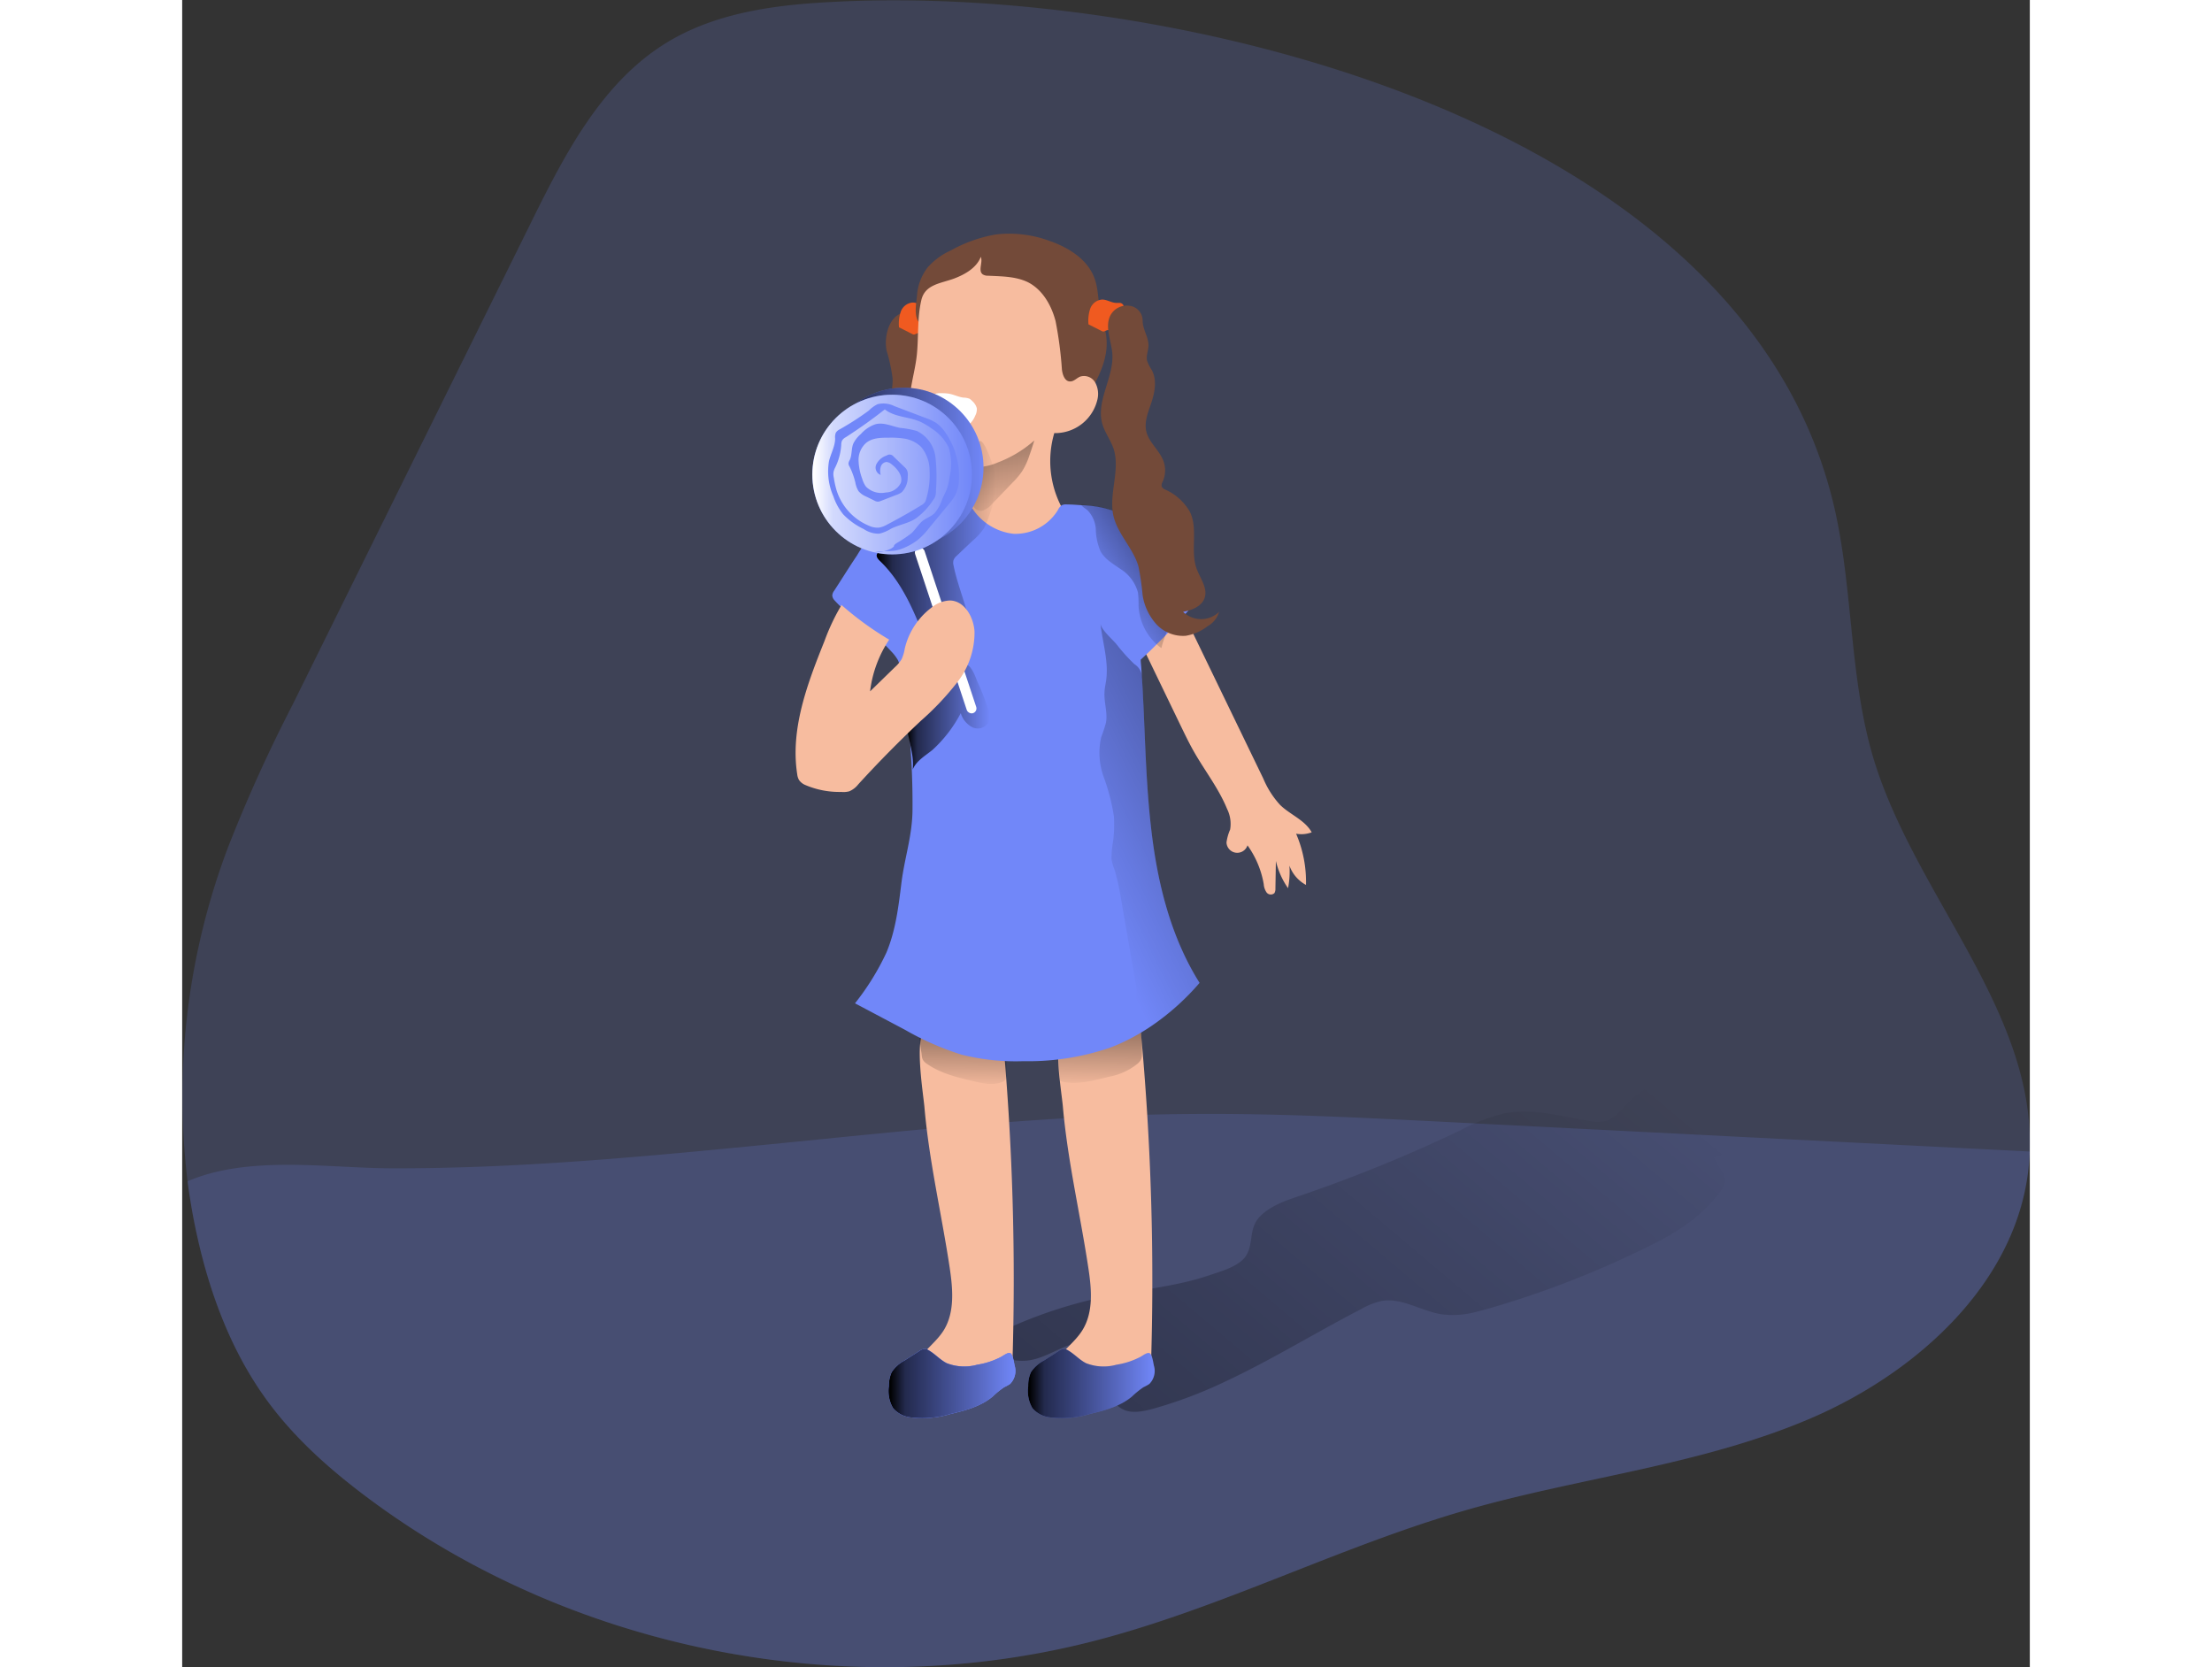 <svg id="Layer_1" data-name="Layer 1" xmlns="http://www.w3.org/2000/svg" xmlns:xlink="http://www.w3.org/1999/xlink" viewBox="0 0 316.16 285.28" width="406" height="306" class="illustration styles_illustrationTablet__1DWOa"><rect x="0" y="0" width="316.16" height="285.28" fill="#333333" stroke="none"/><defs><linearGradient id="linear-gradient" x1="101.85" y1="408.78" x2="285.34" y2="191.46" gradientUnits="userSpaceOnUse"><stop offset="0.01"></stop><stop offset="0.13" stop-opacity="0.69"></stop><stop offset="1" stop-opacity="0"></stop></linearGradient><linearGradient id="linear-gradient-2" x1="181.6" y1="185.27" x2="181.32" y2="204.84" xlink:href="#linear-gradient"></linearGradient><linearGradient id="linear-gradient-3" x1="205.04" y1="183.96" x2="204.74" y2="204.86" xlink:href="#linear-gradient"></linearGradient><linearGradient id="linear-gradient-4" x1="171.7" y1="141.16" x2="185.96" y2="141.16" xlink:href="#linear-gradient"></linearGradient><linearGradient id="linear-gradient-5" x1="224.1" y1="107.47" x2="204.01" y2="120.05" xlink:href="#linear-gradient"></linearGradient><linearGradient id="linear-gradient-6" x1="166.68" y1="112.84" x2="187.05" y2="112.84" xlink:href="#linear-gradient"></linearGradient><linearGradient id="linear-gradient-7" x1="184.31" y1="78.36" x2="189.94" y2="107.64" xlink:href="#linear-gradient"></linearGradient><linearGradient id="linear-gradient-8" x1="192.51" y1="255.32" x2="214.09" y2="255.32" xlink:href="#linear-gradient"></linearGradient><linearGradient id="linear-gradient-9" x1="168.68" y1="255.32" x2="190.26" y2="255.32" xlink:href="#linear-gradient"></linearGradient><linearGradient id="linear-gradient-10" x1="109.8" y1="80" x2="137.11" y2="80" xlink:href="#linear-gradient"></linearGradient><linearGradient id="linear-gradient-11" x1="107.83" y1="81.2" x2="135.14" y2="81.2" gradientUnits="userSpaceOnUse"><stop offset="0.01" stop-color="#fff"></stop><stop offset="0.13" stop-color="#fff" stop-opacity="0.69"></stop><stop offset="1" stop-color="#fff" stop-opacity="0"></stop></linearGradient><linearGradient id="linear-gradient-12" x1="264.79" y1="132.45" x2="198.8" y2="165.02" xlink:href="#linear-gradient"></linearGradient></defs><title>29</title><path d="M363.91,215.59c0,.6-.05,1.2-.1,1.8-1.63,20.21-18.92,36-37.6,43.95s-39.23,10-58.71,15.6c-21.68,6.24-42,16.82-63.82,22.43-42.22,10.85-89.15,1.59-124.1-24.48-6.4-4.77-12.46-10.13-17.19-16.57-5.74-7.81-9.37-17-11.64-26.45a106.35,106.35,0,0,1-2.06-11.19,120.49,120.49,0,0,1,6.93-57.16A259.76,259.76,0,0,1,66.68,139.1l40.8-82.51c5.76-11.66,12.07-23.92,23.15-30.72,8.47-5.19,18.71-6.52,28.62-7,56.5-3,153.3,19.13,170.6,84,4,14.88,2.9,30.81,7.36,45.56C344.26,171.68,364.79,191.51,363.91,215.59Z" transform="translate(-47.77 -18.55)" fill="#7187F9" opacity="0.18" style="isolation: isolate;"></path><path d="M363.91,215.59c0,.6-.05,1.2-.1,1.8-1.63,20.21-18.92,36-37.6,43.95s-39.23,10-58.71,15.6c-21.68,6.24-42,16.82-63.82,22.43-42.22,10.85-89.15,1.59-124.1-24.48-6.4-4.77-12.46-10.13-17.19-16.57-5.74-7.81-9.37-17-11.64-26.45a106.35,106.35,0,0,1-2.06-11.19c10.43-4.5,24-2.26,34.6-2.22,21.84.09,43.62-2,65.33-4.13,23.84-2.36,47.71-5,71.69-5.16,14.32-.13,28.63.59,42.93,1.32Z" transform="translate(-47.77 -18.55)" fill="#7187F9" opacity="0.18" style="isolation: isolate;"></path><path d="M269.3,243c.75-.18,1.49-.39,2.23-.6A162.92,162.92,0,0,0,294,234.05c6.46-3,12.75-5.81,17-11.67a3.6,3.6,0,0,0,.79-1.57c.22-1.54-1.5-2.67-1.84-4.19a66.68,66.68,0,0,0,13.1-5.81,12.8,12.8,0,0,0,4.29-3.52,5,5,0,0,0,.43-5.27c-1.36-2.17-4.41-2.33-7-2.24-9.29.32-19.61,1.08-26,7.86a8.93,8.93,0,0,1-3.18,2.67,6.78,6.78,0,0,1-3.32,0c-4.73-.81-9.54-2.17-14.24-1.25a32,32,0,0,0-7.54,2.9,252.1,252.1,0,0,1-27.42,11.19c-2.4.81-4.91,1.65-6.73,3.41-2.19,2.1-1.14,4.65-2.52,6.85-1.17,1.86-4.43,2.72-6.37,3.38-5.54,1.88-11.43,2.38-17.15,3.51a79,79,0,0,0-25.92,10.15c-1.53.94-3,3.45-1.29,4.11l5-2.12a4.31,4.31,0,0,1,.09,2.92c-1.2-1.44.42-3.7,2.24-4.1s3.72.23,5.59.13c2.47-.14,4.66-1.53,6.95-2.45s5.15-1.32,7,.29a12,12,0,0,1-1.65,5.68c3.54,4.37,4,6.22,9.58,4.7a76.46,76.46,0,0,0,12.24-4.6c8-3.73,15.55-8.42,23.4-12.47a12.44,12.44,0,0,1,3.44-1.37c3.51-.64,6.82,1.74,10.35,2.28A15.41,15.41,0,0,0,269.3,243Z" transform="translate(-47.77 -18.55)" fill="url(#linear-gradient)"></path><path d="M179.1,235.45c.54,3.62.9,7.59-1,10.7-1.13,1.82-2.91,3.13-4.21,4.83s-2,4.18-.81,5.93c1.51,2.13,4.77,1.74,7.23.88a40.09,40.09,0,0,0,9.49-4.79,460,460,0,0,0-1.73-58.34c-2.5-.16-11.4-1.77-13.21,0s-.3,10.88-.08,13.33C175.58,217.25,177.72,226.3,179.1,235.45Z" transform="translate(-47.77 -18.55)" fill="#f7bc9f"></path><path d="M174.31,199.06a2.23,2.23,0,0,0,.19.81,2.18,2.18,0,0,0,.74.74c2.33,1.62,5.15,2.3,7.91,2.94,1.62.38,3.35.76,4.9.16a1.22,1.22,0,0,0,.59-.4,1.42,1.42,0,0,0,.17-.76,26.31,26.31,0,0,0-.32-5,1,1,0,0,0-.14-.43c-.19-.25-.57-.25-.89-.23-3.27.18-6.48-.78-9.61-1.72-.83-.25-3-1.4-3.6-.58S174.2,198.08,174.31,199.06Z" transform="translate(-47.77 -18.55)" fill="url(#linear-gradient-2)"></path><path d="M213.52,253a40.22,40.22,0,0,1-9.48,4.79c-2.47.86-5.72,1.25-7.23-.88-1.24-1.75-.5-4.23.8-5.93s3.08-3,4.21-4.83c1.92-3.11,1.56-7.08,1-10.7-1.38-9.15-3.52-18.2-4.34-27.44-.07-.88-.32-2.6-.53-4.54a38.35,38.35,0,0,1-.27-5.58,5.15,5.15,0,0,1,.88-3.21c1.47-1.46,7.64-.66,11.23-.23.79.1,1.45.17,1.91.2h.07A460,460,0,0,1,213.52,253Z" transform="translate(-47.77 -18.55)" fill="#f7bc9f"></path><path d="M212,199.05a1.88,1.88,0,0,1-.18.84,2.23,2.23,0,0,1-.58.68,10.75,10.75,0,0,1-4.86,2.22c-2.73.69-5.53,1.38-7.83.88a1.45,1.45,0,0,1-.55-.2,38.35,38.35,0,0,1-.27-5.58c.73-.86,2.64-.79,3.41-.93a32.26,32.26,0,0,0,8.7-2.51c.27-.13.55-.27.82-.42s.69-.35.88-.19a.56.56,0,0,1,.14.35c0,.15,0,.3.07.46A24.24,24.24,0,0,1,212,199.05Z" transform="translate(-47.77 -18.55)" fill="url(#linear-gradient-3)"></path><path d="M218.64,122.57l14.12,29.19a15.55,15.55,0,0,0,2.88,4.52c1.72,1.68,4.24,2.58,5.41,4.69a5.06,5.06,0,0,1-2.67.24,20.71,20.71,0,0,1,1.69,8.76,6.07,6.07,0,0,1-3.18-5.59,14.66,14.66,0,0,1,.11,6.15,13.54,13.54,0,0,1-2.08-4.65l-.08,4.73a1.38,1.38,0,0,1-.17.76.91.91,0,0,1-1.34-.11,2.85,2.85,0,0,1-.49-1.43,16,16,0,0,0-2.78-6.63,1.84,1.84,0,0,1-3.59-.51,8.36,8.36,0,0,1,.62-2.19,5.73,5.73,0,0,0-.52-3.53c-1.44-3.53-3.84-6.56-5.71-9.87-.79-1.39-1.48-2.83-2.18-4.27l-6.3-13.05C214.57,127.46,216.45,124.89,218.64,122.57Z" transform="translate(-47.77 -18.55)" fill="#f7bc9f"></path><path d="M168.33,78.63a28.19,28.19,0,0,1,1,4.66c.13,2.68-1.23,5.24-1.23,7.91,0,1.74.59,3.49.26,5.19a12.5,12.5,0,0,1-2,4,16.25,16.25,0,0,0-2.57,7.14,9.81,9.81,0,0,0,2.11,7.16c.52.6,1.11,1.12,1.64,1.71a18.64,18.64,0,0,1,3.21,6.25,10.59,10.59,0,0,1,2.42-5.24c1.33-1.54,3.11-2.73,4-4.53a8.43,8.43,0,0,0,.59-5c-.25-1.7-.79-3.34-1.15-5a48.55,48.55,0,0,1-.6-11.93c.11-3.54.22-7.08.56-10.61a8,8,0,0,0-1.16-5.59c-.65-1-1.43-2.39-2.71-2.66C169,71.24,167.71,75.91,168.33,78.63Z" transform="translate(-47.77 -18.55)" fill="#734a39"></path><path d="M175.83,70.89c-.2,0-.4,0-.61,0-.86,0-1.64-.6-2.5-.57a2.37,2.37,0,0,0-2,1.59,6.57,6.57,0,0,0-.29,2.65l2.24,1.13a.52.52,0,0,0,.31.1.85.85,0,0,0,.34-.11,1.65,1.65,0,0,1,1.44,0c.09,0,.19.1.28.06s.15-.2.16-.34l.14-3.1a.36.36,0,0,1,.08-.25c.06-.07.17-.07.26-.08a.9.9,0,0,0,.63-.26C176.66,71.35,176.22,71,175.83,70.89Z" transform="translate(-47.77 -18.55)" fill="#f05a20"></path><path d="M175.34,64.3a11.7,11.7,0,0,1,3.92-2.88A24.38,24.38,0,0,1,187,58.67a19.84,19.84,0,0,1,9.21,1.11c3.23,1.12,6.46,3.13,7.66,6.34.68,1.84.62,3.87,1,5.79.3,1.37.85,2.69,1,4.07.48,3.19-.86,6.36-2.48,9.15a5,5,0,0,1-2.08,2.25,4.52,4.52,0,0,1-2.63.08,15.83,15.83,0,0,1-6.48-3c-3-2.34-5.2-5.78-8.57-7.6a21.56,21.56,0,0,0-5.6-1.8c-1.22-.28-3.63-.38-4.34-1.57s-.28-3.23-.18-4.36A8.87,8.87,0,0,1,175.34,64.3Z" transform="translate(-47.77 -18.55)" fill="#734a39"></path><path d="M173.5,79.07c-.2,2.19-.82,4.32-1.11,6.5a17.5,17.5,0,0,0,1.32,9.73,12.17,12.17,0,0,0,7.2,6.48c.54.16,1.16.33,1.41.84a1.77,1.77,0,0,1,.08,1.07c-.31,2-1.08,4.19-.17,6a5.7,5.7,0,0,0,3.18,2.52,23.34,23.34,0,0,0,8.77,1.16,10,10,0,0,0,3.92-.57,3.57,3.57,0,0,0,2.29-3,6.37,6.37,0,0,0-1.45-3.29A16.93,16.93,0,0,1,197,92.66a7.43,7.43,0,0,0,7.39-5.78A4.06,4.06,0,0,0,204,84a2.2,2.2,0,0,0-2.59-1c-.59.25-1.07.84-1.71.82-.9,0-1.28-1.14-1.39-2a66.13,66.13,0,0,0-1.09-8.33c-.71-2.71-2.23-5.38-4.73-6.65-2.06-1-4.48-1-6.79-1.11a1.63,1.63,0,0,1-.94-.23c-.85-.63.06-2.06-.33-3-.74,1.89-2.69,3-4.59,3.72-2.36.86-5,1-5.6,3.74C173.55,72.93,173.79,76,173.5,79.07Z" transform="translate(-47.77 -18.55)" fill="#f7bc9f"></path><path d="M176.06,86.57a1,1,0,0,1,.62-.64,2.92,2.92,0,0,1,.93-.1,8.12,8.12,0,0,1,1.39.09c.84.15,1.62.57,2.48.67a2.92,2.92,0,0,1,1,.18,2.14,2.14,0,0,1,.49.41,2.53,2.53,0,0,1,.78,1.24,2.37,2.37,0,0,1-.27,1.24,4.05,4.05,0,0,1-.79,1.26,1.64,1.64,0,0,1-1.34.52,2.48,2.48,0,0,1-.95-.4l-2.85-1.68a4.23,4.23,0,0,1-.91-.66,1.4,1.4,0,0,1-.44-1" transform="translate(-47.77 -18.55)" fill="#fff"></path><path d="M221.86,186.73a42.24,42.24,0,0,1-7.37,6.77,35.76,35.76,0,0,1-6.28,3.64c-.54.24-1.09.46-1.64.67a43.37,43.37,0,0,1-14.89,2.32A38.05,38.05,0,0,1,181.09,199a48.41,48.41,0,0,1-9.62-4.23l-8.57-4.54a43.46,43.46,0,0,0,5.37-8.67c1.56-3.7,2.06-7.75,2.55-11.74.54-4.48,1.89-8.21,1.92-12.73a135.22,135.22,0,0,0-1.84-23.26,7.78,7.78,0,0,0-.66-2.33,7.52,7.52,0,0,0-1.12-1.47,50.12,50.12,0,0,0-6-5.52,21.31,21.31,0,0,1-3.72-3.23,1.37,1.37,0,0,1-.39-.83,1.49,1.49,0,0,1,.32-.81c1.3-2,2.59-4.08,3.94-6.09a17.22,17.22,0,0,1,4.75-5.25c4.22-2.68,9.9-1.56,14.41-3.71a9.69,9.69,0,0,0,7.6,5.3,8.51,8.51,0,0,0,7.6-4.08,1.89,1.89,0,0,1,.69-.83,1.78,1.78,0,0,1,.86-.11c.82,0,1.66.07,2.49.13a17.87,17.87,0,0,1,8.05,2.09,11.57,11.57,0,0,1,1.59,1.16c4.18,3.58,5.73,9.73,9,14.35-1.37,1.6-2.8,3.16-4.27,4.68v0c-.49.5-1,1-1.49,1.49-.89.9-1.82,1.79-2.76,2.66,0,.46.07.91.1,1.37.64,9,.62,18,1.63,27C214.55,169.24,216.82,178.71,221.86,186.73Z" transform="translate(-47.77 -18.55)" fill="#7187F9"></path><path d="M185.62,139.66a3.35,3.35,0,0,1,.15,2.48A2.17,2.17,0,0,1,183,143a4,4,0,0,1-2-2.42,22.91,22.91,0,0,1-4.85,6.3c-1.24,1-2.76,1.86-3.37,3.34.34-3.08-1.29-6.11-1.06-9.2a1.42,1.42,0,0,1,.19-.71,1.72,1.72,0,0,1,.76-.56,15.06,15.06,0,0,0,2.91-1.81,26.18,26.18,0,0,0,3.07-3.16c.7-.81,1.83-2.57,3-2.58s1.85,2.18,2.26,3.14C184.56,136.73,185.12,138.18,185.62,139.66Z" transform="translate(-47.77 -18.55)" fill="url(#linear-gradient-4)"></path><path d="M218.21,123.11a1.46,1.46,0,0,1-.39.91A15.13,15.13,0,0,0,216,127.3v0a14.86,14.86,0,0,0-.67,2.15,7.4,7.4,0,0,1-.82-.66,9.5,9.5,0,0,1-3.09-6.61,16.65,16.65,0,0,0-.1-2.23,6.84,6.84,0,0,0-3.05-4.07c-1.23-.87-2.63-1.64-3.36-3a10.2,10.2,0,0,1-.81-3.82,5.08,5.08,0,0,0-1.33-3.11c-.3-.32-.9-.59-1.16-1a17.87,17.87,0,0,1,8.05,2.09,11.57,11.57,0,0,1,1.59,1.16l.08.23c1.59,4.87,3.31,9.82,6.47,13.86A1.47,1.47,0,0,1,218.21,123.11Z" transform="translate(-47.77 -18.55)" fill="url(#linear-gradient-5)"></path><path d="M187.05,101.52a18.83,18.83,0,0,1-1.17,5.2,10.39,10.39,0,0,1-.89,2.18,10.25,10.25,0,0,1-2,2.21l-2.66,2.52a1.87,1.87,0,0,0-.57.77,1.75,1.75,0,0,0,0,.88c.85,4.21,2.83,8.18,3.21,12.45a1.3,1.3,0,0,1-.06.68,1.4,1.4,0,0,1-.54.51l-3.62,2.33a2.86,2.86,0,0,1-.88.42,1.74,1.74,0,0,1-1.57-.65,5.32,5.32,0,0,1-.83-1.56c-2.07-5.34-4.15-10.92-8.27-14.89-.33-.31-.7-.73-.56-1.16a1.16,1.16,0,0,1,.4-.48c3.25-2.69,7.54-4,10.45-7.09a24.25,24.25,0,0,0,3.28-4.84c.5-.88,3.11-7.12,3.58-7,.73.17,1.66,2.83,1.9,3.47A10.7,10.7,0,0,1,187.05,101.52Z" transform="translate(-47.77 -18.55)" fill="url(#linear-gradient-6)"></path><path d="M187.29,97.7a20.18,20.18,0,0,0,6.29-3.78c-.26.87-.54,1.74-.85,2.6a11.87,11.87,0,0,1-1.24,2.68,13.16,13.16,0,0,1-1.64,1.94l-3.46,3.61a4,4,0,0,1-1.53,1.14,1.34,1.34,0,0,1-1.64-.63,2,2,0,0,1,0-.87l.26-2.75a8.38,8.38,0,0,1,.31-2.61c.25-.51.6-.56,1.12-.65A9.28,9.28,0,0,0,187.29,97.7Z" transform="translate(-47.77 -18.55)" fill="url(#linear-gradient-7)"></path><rect x="177.56" y="111.54" width="1.7" height="29.81" rx="0.85" transform="translate(-78.48 43.96) rotate(-18.33)" fill="#fff"></rect><path d="M208.25,70.38c-.2,0-.4,0-.61,0-.86,0-1.64-.6-2.5-.57a2.36,2.36,0,0,0-2,1.59,6.57,6.57,0,0,0-.29,2.65l2.24,1.13a.6.6,0,0,0,.31.1.85.85,0,0,0,.34-.11,1.65,1.65,0,0,1,1.44,0c.09,0,.19.1.28.06s.15-.2.16-.34l.14-3.1a.32.32,0,0,1,.08-.25.34.34,0,0,1,.26-.08,1,1,0,0,0,.63-.26C209.08,70.84,208.64,70.44,208.25,70.38Z" transform="translate(-47.77 -18.55)" fill="#f05a20"></path><path d="M209.88,70.87a3.19,3.19,0,0,0-3.17,1.46c-1.17,1.94,0,4.38.22,6.64.34,4.11-2.84,8.14-1.71,12.11.42,1.47,1.4,2.73,1.9,4.18,1.24,3.68-.84,7.77,0,11.55.73,3.14,3.38,5.54,4.28,8.64a44.3,44.3,0,0,1,.71,4.89,9.57,9.57,0,0,0,2.34,5,6.22,6.22,0,0,0,5.06,2,8.31,8.31,0,0,0,3.7-1.62,4.22,4.22,0,0,0,2-2.48,4.43,4.43,0,0,1-6.17,0c1.52-.28,3.21-.93,3.69-2.4.56-1.68-.78-3.33-1.38-5-1.1-3.07.28-6.69-1.11-9.65a9.14,9.14,0,0,0-4.28-3.88,1,1,0,0,1-.58-.52,1.16,1.16,0,0,1,.17-.82,4.69,4.69,0,0,0,.13-3.53c-.68-1.85-2.5-3.17-2.94-5.1-.37-1.62.33-3.27.86-4.85.61-1.83,1-3.92.08-5.63a7,7,0,0,1-.81-1.62c-.19-.9.29-1.81.25-2.72-.07-1.46-1-2.63-1-4.12A2.56,2.56,0,0,0,209.88,70.87Z" transform="translate(-47.77 -18.55)" fill="#734a39"></path><path d="M160.59,122.07a53.27,53.27,0,0,0,8.16,5.93,20.32,20.32,0,0,0-3.27,8.85l4.27-4.16a5.84,5.84,0,0,0,1.13-1.35,7.15,7.15,0,0,0,.54-1.83,12.28,12.28,0,0,1,4.52-6.95,5.27,5.27,0,0,1,3.24-1.26c2.46.08,4,2.81,4.17,5.27a13.77,13.77,0,0,1-2.86,8.61,47.86,47.86,0,0,1-6.33,6.72q-5.55,5.22-10.7,10.86a3.93,3.93,0,0,1-1.53,1.19,3.88,3.88,0,0,1-1.4.11,14.81,14.81,0,0,1-6.21-1.22,2.47,2.47,0,0,1-1-.82,2.62,2.62,0,0,1-.31-1c-1.2-7.75,1.74-15.48,4.66-22.76a36.25,36.25,0,0,1,3.2-6.64" transform="translate(-47.77 -18.55)" fill="#f7bc9f"></path><path d="M183.81,252.07a8.26,8.26,0,0,1-5.21-.26c-1.14-.57-2-1.59-3.1-2.21a1.33,1.33,0,0,0-.76-.23,1.6,1.6,0,0,0-.75.31l-2.6,1.67a6,6,0,0,0-2.21,2,5.71,5.71,0,0,0-.48,2.39,5.84,5.84,0,0,0,.71,3.74,4.58,4.58,0,0,0,2.84,1.58,16.6,16.6,0,0,0,7.06-.58c2.53-.59,5.13-1.29,7.13-2.95a14.5,14.5,0,0,1,2-1.62,7.78,7.78,0,0,0,1-.55,3.17,3.17,0,0,0,.77-3.17c-.09-.43-.29-1.85-.7-2.08s-1.15.37-1.58.6A13.18,13.18,0,0,1,183.81,252.07Z" transform="translate(-47.77 -18.55)" fill="#7187F9"></path><path d="M207.64,252.07a8.23,8.23,0,0,1-5.2-.26c-1.14-.57-2-1.59-3.11-2.21a1.31,1.31,0,0,0-.76-.23,1.65,1.65,0,0,0-.75.31l-2.59,1.67a6,6,0,0,0-2.22,2,5.55,5.55,0,0,0-.47,2.39,5.84,5.84,0,0,0,.71,3.74,4.56,4.56,0,0,0,2.83,1.58,16.66,16.66,0,0,0,7.07-.58c2.52-.59,5.13-1.29,7.12-2.95a15.23,15.23,0,0,1,2-1.62,7,7,0,0,0,1-.55,3.17,3.17,0,0,0,.77-3.17c-.09-.43-.29-1.85-.7-2.08s-1.15.37-1.57.6A13.23,13.23,0,0,1,207.64,252.07Z" transform="translate(-47.77 -18.55)" fill="#7187F9"></path><path d="M183.81,252.07a8.26,8.26,0,0,1-5.21-.26c-1.14-.57-2-1.59-3.1-2.21a1.33,1.33,0,0,0-.76-.23,1.6,1.6,0,0,0-.75.31l-2.6,1.67a6,6,0,0,0-2.21,2,5.71,5.71,0,0,0-.48,2.39,5.84,5.84,0,0,0,.71,3.74,4.58,4.58,0,0,0,2.84,1.58,16.6,16.6,0,0,0,7.06-.58c2.53-.59,5.13-1.29,7.13-2.95a14.5,14.5,0,0,1,2-1.62,7.78,7.78,0,0,0,1-.55,3.17,3.17,0,0,0,.77-3.17c-.09-.43-.29-1.85-.7-2.08s-1.15.37-1.58.6A13.18,13.18,0,0,1,183.81,252.07Z" transform="translate(-47.77 -18.55)" fill="#7187F9"></path><path d="M207.64,252.07a8.23,8.23,0,0,1-5.2-.26c-1.14-.57-2-1.59-3.11-2.21a1.31,1.31,0,0,0-.76-.23,1.65,1.65,0,0,0-.75.31l-2.59,1.67a6,6,0,0,0-2.22,2,5.55,5.55,0,0,0-.47,2.39,5.84,5.84,0,0,0,.71,3.74,4.56,4.56,0,0,0,2.83,1.58,16.66,16.66,0,0,0,7.07-.58c2.52-.59,5.13-1.29,7.12-2.95a15.23,15.23,0,0,1,2-1.62,7,7,0,0,0,1-.55,3.17,3.17,0,0,0,.77-3.17c-.09-.43-.29-1.85-.7-2.08s-1.15.37-1.57.6A13.23,13.23,0,0,1,207.64,252.07Z" transform="translate(-47.77 -18.55)" fill="url(#linear-gradient-8)"></path><path d="M183.81,252.07a8.26,8.26,0,0,1-5.21-.26c-1.14-.57-2-1.59-3.1-2.21a1.33,1.33,0,0,0-.76-.23,1.6,1.6,0,0,0-.75.31l-2.6,1.67a6,6,0,0,0-2.21,2,5.71,5.71,0,0,0-.48,2.39,5.84,5.84,0,0,0,.71,3.74,4.58,4.58,0,0,0,2.84,1.58,16.6,16.6,0,0,0,7.06-.58c2.53-.59,5.13-1.29,7.13-2.95a14.5,14.5,0,0,1,2-1.62,7.78,7.78,0,0,0,1-.55,3.17,3.17,0,0,0,.77-3.17c-.09-.43-.29-1.85-.7-2.08s-1.15.37-1.58.6A13.18,13.18,0,0,1,183.81,252.07Z" transform="translate(-47.77 -18.55)" fill="url(#linear-gradient-9)"></path><path d="M197.82,249.68l-2.59,1.67" transform="translate(-47.77 -18.55)" fill="#7187F9"></path><circle cx="123.46" cy="80" r="13.66" fill="#7187F9"></circle><circle cx="123.46" cy="80" r="13.66" fill="url(#linear-gradient-10)"></circle><circle cx="121.49" cy="81.2" r="13.66" fill="#7187F9"></circle><circle cx="121.49" cy="81.2" r="13.66" fill="url(#linear-gradient-11)"></circle><path d="M166.19,113.05c2.32-.4,3.28.14,5.41-.89a10.72,10.72,0,0,0,2-1.19,12.72,12.72,0,0,0,2-2.09l3.35-4.06a9.18,9.18,0,0,0,1.19-1.71,6.5,6.5,0,0,0,.56-2.72,13.17,13.17,0,0,0-2.29-7.77,6.49,6.49,0,0,0-1.58-1.68,8.63,8.63,0,0,0-1.87-.88l-5.27-2a4.24,4.24,0,0,0-2.91-.35,5.33,5.33,0,0,0-1.51,1.09,47.6,47.6,0,0,1-5.1,3.28,1.59,1.59,0,0,0-.55.51,2.12,2.12,0,0,0-.12,1c0,1.34-.74,2.57-1.05,3.88a10.52,10.52,0,0,0,.75,6,9.78,9.78,0,0,0,1.71,3.12,12.07,12.07,0,0,0,3.49,2.49,4.54,4.54,0,0,0,2.65.79,6.69,6.69,0,0,0,2-.84c1.32-.66,2.83-.9,4.1-1.66a11.53,11.53,0,0,0,3.09-3.21,3,3,0,0,0,.4-.67,2.93,2.93,0,0,0,.11-1,30.45,30.45,0,0,0-.08-5.73,5.73,5.73,0,0,0-3.2-4.47,17.21,17.21,0,0,0-2.88-.53c-1.41-.28-2.82-1-4.21-.61a5.87,5.87,0,0,0-2.48,1.67,5.13,5.13,0,0,0-1.29,1.64c-.36.89-.2,1.94-.61,2.81a1.36,1.36,0,0,0-.21.57,1,1,0,0,0,.17.53,12.69,12.69,0,0,1,1,2.74,4.12,4.12,0,0,0,.56,1.5,3.55,3.55,0,0,0,1.3.91l1.41.69a1.27,1.27,0,0,0,.56.18,1.34,1.34,0,0,0,.55-.13l2.58-1a3.38,3.38,0,0,0,1-.5,3.65,3.65,0,0,0,1-2.64,2.09,2.09,0,0,0-.13-1.14,2.13,2.13,0,0,0-.43-.52l-1.86-1.79a.85.85,0,0,0-1.17-.18A3,3,0,0,0,166.55,98a1.34,1.34,0,0,0,.75,1.82,2.51,2.51,0,0,1,0-1.36,1.12,1.12,0,0,1,1-.86,1.63,1.63,0,0,1,.9.42c1,.78,1.93,2,1.54,3.16a2.94,2.94,0,0,1-2.56,1.64,3.69,3.69,0,0,1-3.4-1,4.31,4.31,0,0,1-.64-1.33,9.81,9.81,0,0,1-.63-3.15,3.88,3.88,0,0,1,1.18-2.9c1.08-1,2.67-1,4.12-1a15,15,0,0,1,2.41.14,5.3,5.3,0,0,1,3,1.45,6.28,6.28,0,0,1,1.44,4,14.48,14.48,0,0,1-.57,4.9,2.06,2.06,0,0,1-.25.59,2,2,0,0,1-.62.5q-2.88,1.76-5.86,3.31a4.16,4.16,0,0,1-1.35.5,3.43,3.43,0,0,1-1.72-.32,9.69,9.69,0,0,1-5.52-6,15,15,0,0,1-.49-2.21,2.54,2.54,0,0,1-.05-1,3.24,3.24,0,0,1,.32-.83,10.24,10.24,0,0,0,1-3.8,1.74,1.74,0,0,1,.13-.72,1.61,1.61,0,0,1,.63-.58c2.3-1.48,4.54-3.07,6.69-4.77,1.68,1.33,4.06,1.25,6,2.08a11.62,11.62,0,0,1,2,1.18,8,8,0,0,1,2.93,3.25,9.54,9.54,0,0,1,.17,5,12.38,12.38,0,0,1-.38,1.83c-.23.7-.59,1.34-.88,2a7.09,7.09,0,0,1-1.38,2.48c-.59.54-1.38.78-2,1.27s-1.22,1.48-1.93,2.13A23.91,23.91,0,0,1,170,111.5c-.84.61,0,.29-.83.87A5.82,5.82,0,0,1,166.19,113.05Z" transform="translate(-47.77 -18.55)" fill="#7187F9"></path><path d="M221.86,186.73a42.24,42.24,0,0,1-7.37,6.77,35.76,35.76,0,0,1-6.28,3.64,14.66,14.66,0,0,1,1.65-5.37,9.19,9.19,0,0,0,1.15-2.51,7.19,7.19,0,0,0-.12-2.65l-2.34-13.49a52.22,52.22,0,0,0-1.16-5.53,11.63,11.63,0,0,1-.6-2,16.89,16.89,0,0,1,.29-3.16,24,24,0,0,0,.13-4.15,34.79,34.79,0,0,0-1.74-6.74,12.12,12.12,0,0,1-.44-6.86,23.41,23.41,0,0,0,.81-2.45c.32-1.67-.32-3.39-.25-5.09,0-.8.22-1.58.31-2.37.39-3.18-.65-6.33-1-9.51.12,1,2,2.67,2.65,3.41a31.91,31.91,0,0,0,3.15,3.52,2.82,2.82,0,0,1,1.33,2.57c.1,1.69.19,3.38.26,5.07.31,6.68.49,13.37,1.24,20C214.55,169.24,216.82,178.71,221.86,186.73Z" transform="translate(-47.77 -18.55)" fill="url(#linear-gradient-12)"></path></svg>